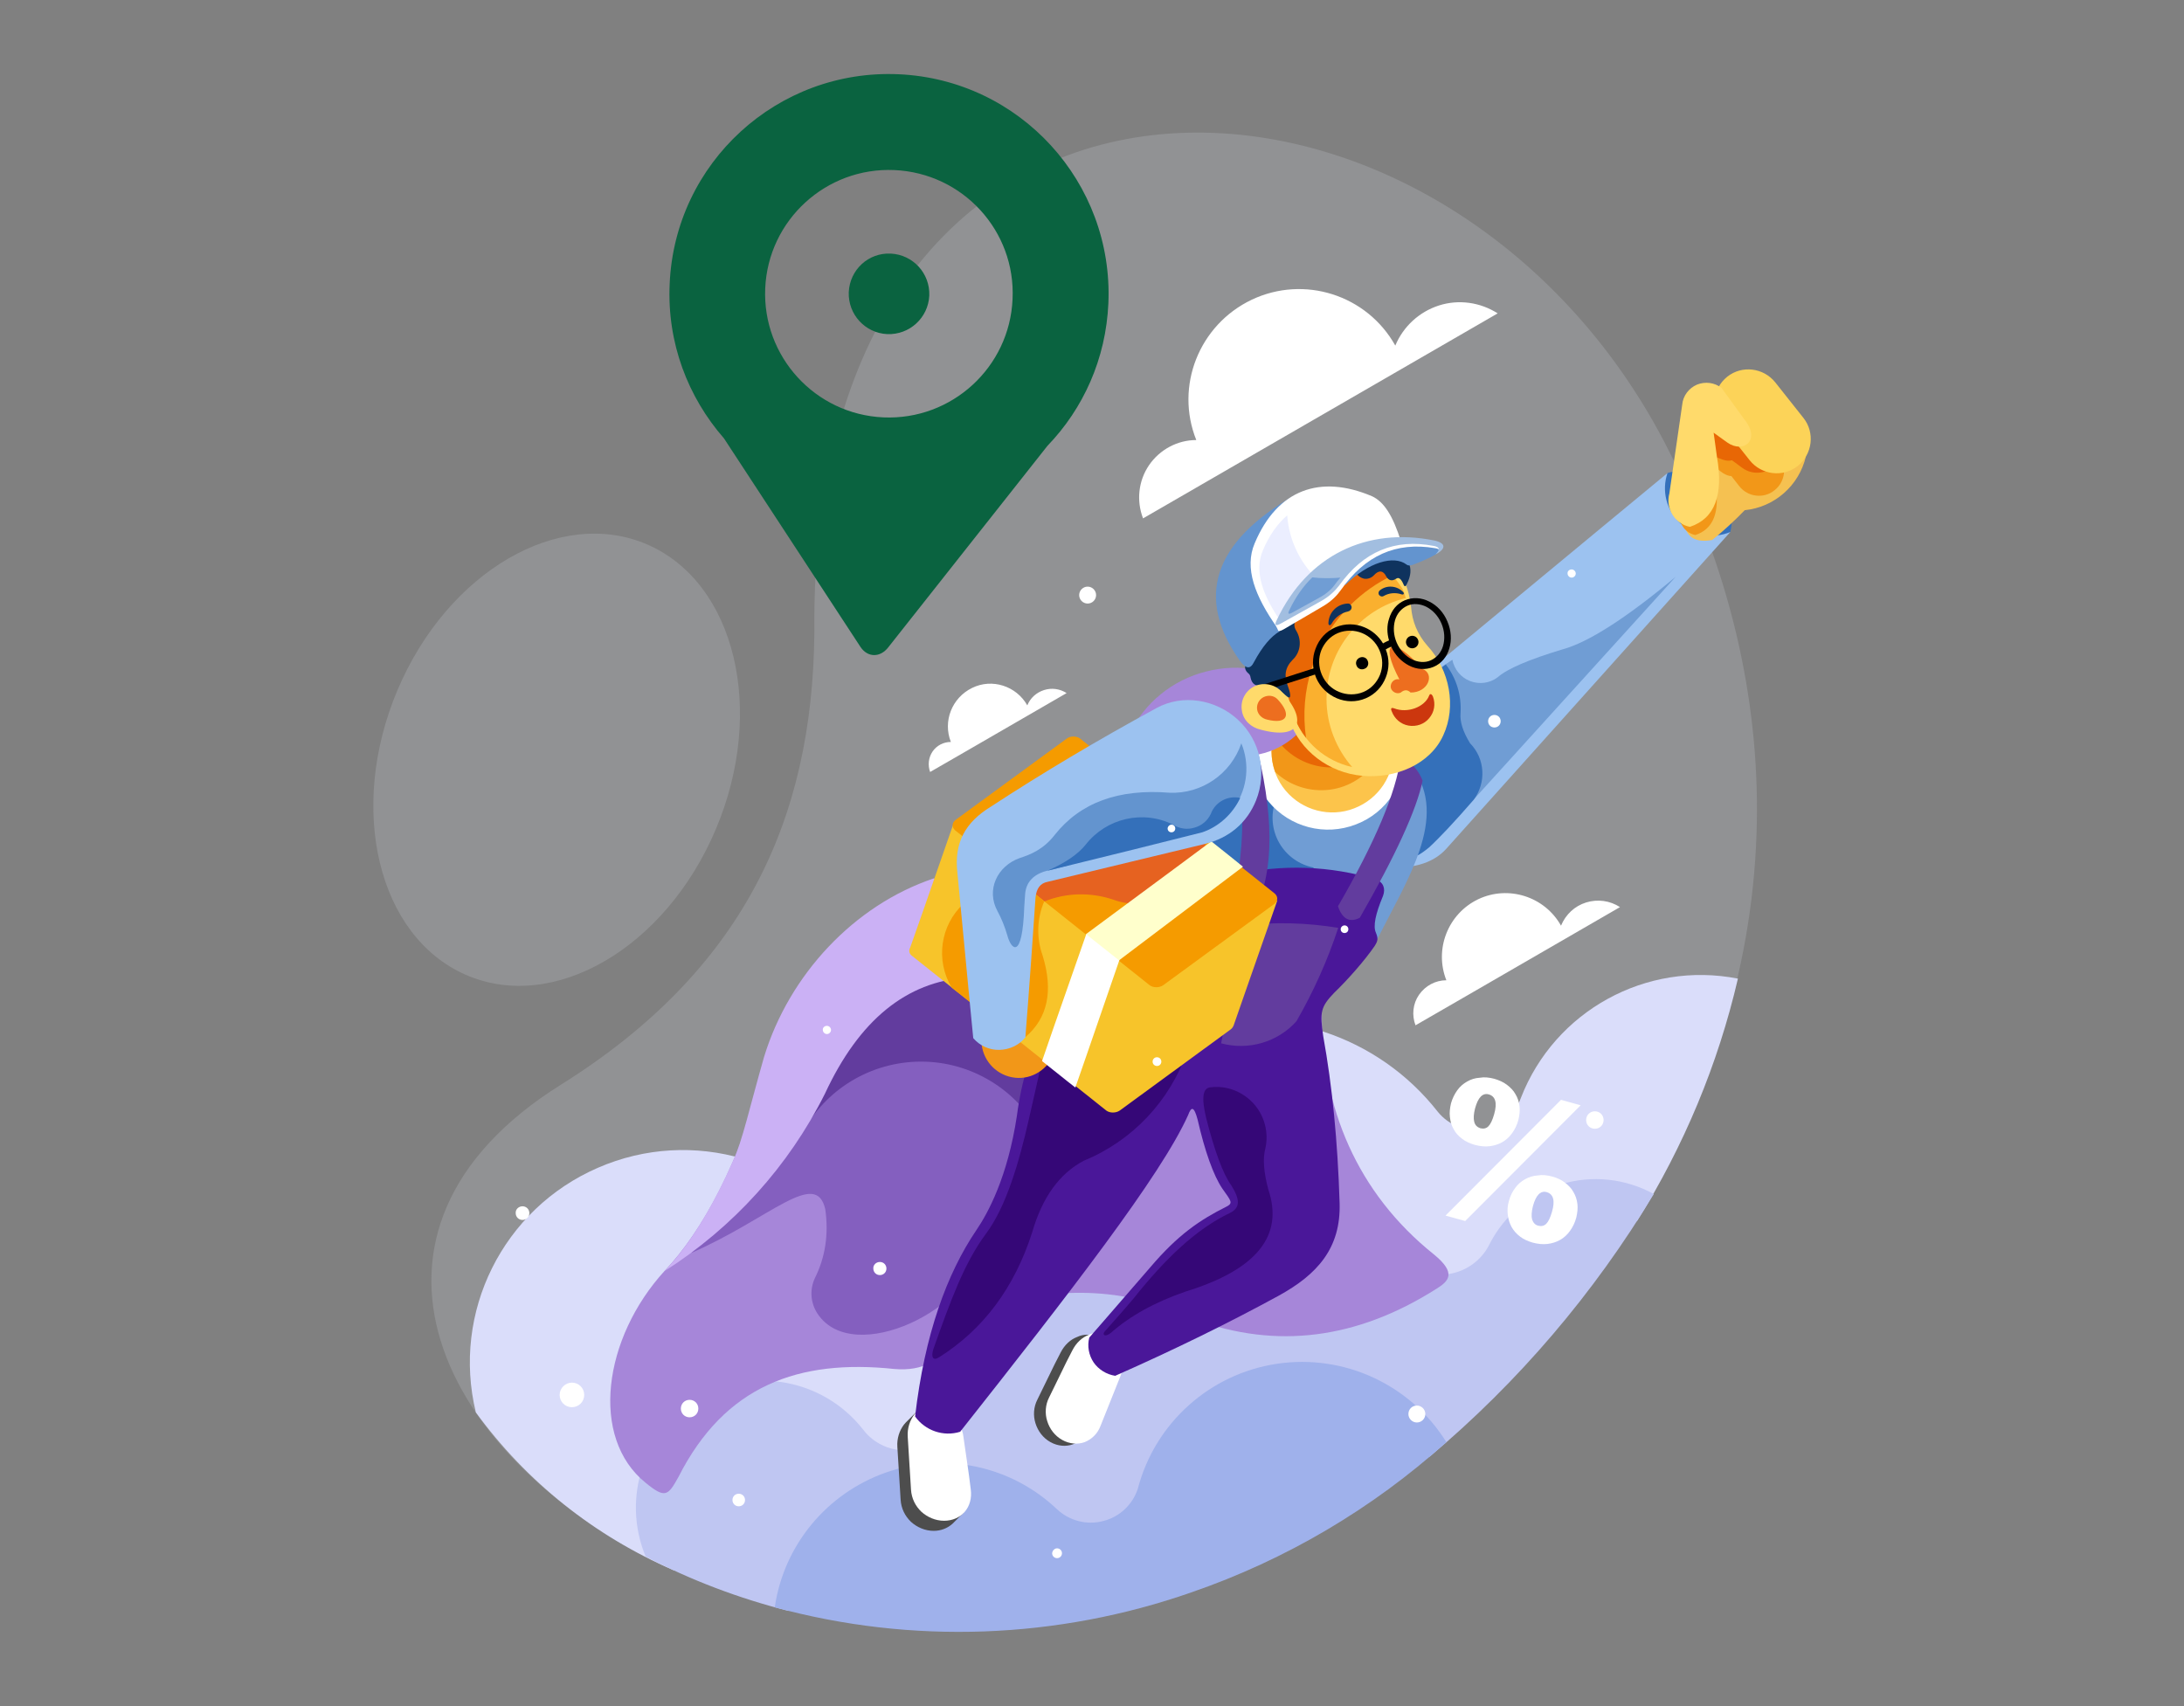 <?xml version="1.0" encoding="utf-8"?>
<!-- Generator: Adobe Illustrator 25.2.0, SVG Export Plug-In . SVG Version: 6.00 Build 0)  -->
<svg version="1.1" id="Layer_1" xmlns="http://www.w3.org/2000/svg" xmlns:xlink="http://www.w3.org/1999/xlink" x="0px" y="0px"
	 viewBox="0 0 800 625" style="enable-background:new 0 0 800 625;" xml:space="preserve">
<rect x="0" y="0" width="800" height="625" fill="#808080" stroke="none"/>
<style type="text/css">
	.st0{opacity:0.16;fill-rule:evenodd;clip-rule:evenodd;fill:#EBEEFF;}
	.st1{fill-rule:evenodd;clip-rule:evenodd;fill:#FFFFFF;}
	.st2{fill-rule:evenodd;clip-rule:evenodd;fill:#DADDFA;}
	.st3{fill-rule:evenodd;clip-rule:evenodd;fill:#BFC6F2;}
	.st4{fill-rule:evenodd;clip-rule:evenodd;fill:#0A6340;}
	.st5{fill-rule:evenodd;clip-rule:evenodd;fill:#9FB1EB;}
	.st6{fill-rule:evenodd;clip-rule:evenodd;fill:#A686D9;}
	.st7{fill-rule:evenodd;clip-rule:evenodd;fill:#845FBF;}
	.st8{fill-rule:evenodd;clip-rule:evenodd;fill:#623C9E;}
	.st9{fill-rule:evenodd;clip-rule:evenodd;fill:#CBB1F5;}
	.st10{fill-rule:evenodd;clip-rule:evenodd;fill:#9CC2F0;}
	.st11{fill-rule:evenodd;clip-rule:evenodd;fill:#709DD4;}
	.st12{fill-rule:evenodd;clip-rule:evenodd;fill:#3470BA;}
	.st13{fill-rule:evenodd;clip-rule:evenodd;fill:#F5C151;}
	.st14{fill-rule:evenodd;clip-rule:evenodd;fill:#F29718;}
	.st15{fill-rule:evenodd;clip-rule:evenodd;fill:#E86705;}
	.st16{fill-rule:evenodd;clip-rule:evenodd;fill:#FCD358;}
	.st17{fill-rule:evenodd;clip-rule:evenodd;fill:#FFDA6B;}
	.st18{fill-rule:evenodd;clip-rule:evenodd;fill:#4D4D4D;}
	.st19{fill-rule:evenodd;clip-rule:evenodd;fill:#FCC44B;}
	.st20{fill-rule:evenodd;clip-rule:evenodd;fill:#4A1799;}
	.st21{fill-rule:evenodd;clip-rule:evenodd;fill:#350777;}
	.st22{fill-rule:evenodd;clip-rule:evenodd;fill:#F7C42A;}
	.st23{fill-rule:evenodd;clip-rule:evenodd;fill:#F59B00;}
	.st24{fill-rule:evenodd;clip-rule:evenodd;fill:#E66220;}
	.st25{fill-rule:evenodd;clip-rule:evenodd;fill:#FFFFCC;}
	.st26{fill-rule:evenodd;clip-rule:evenodd;fill:#FAB02F;}
	.st27{fill-rule:evenodd;clip-rule:evenodd;fill:#0F335E;}
	.st28{fill-rule:evenodd;clip-rule:evenodd;fill:#6394CF;}
	.st29{fill-rule:evenodd;clip-rule:evenodd;}
	.st30{fill-rule:evenodd;clip-rule:evenodd;fill:#ED6E1F;}
	.st31{fill-rule:evenodd;clip-rule:evenodd;fill:#CC370E;}
	.st32{fill-rule:evenodd;clip-rule:evenodd;fill:#EBEEFF;}
	.st33{fill-rule:evenodd;clip-rule:evenodd;fill:#A2BEE0;}
	.st34{fill:#FFFFFF;}
</style>
<g>
	<path class="st0" d="M205.7,397.2c-85.7,53.4-46,137.9,40.9,178c4.8-5.4,11.9-8.9,19.7-8.9c3.3,0,6.4,0.6,9.3,1.7l0.4,0.1
		c2.9,0.6,5.6,1.6,8,3c0.8,0.3,1.5,0.7,2.2,1.1c4.1,1.3,7.7,3.5,10.6,6.5l-7-7h53.6c1.9-0.4,3.9-0.7,5.9-0.7h9.7
		c2-0.4,3.9-0.9,6-1.2l6-0.7c1-0.1,1.9-0.2,2.9-0.2h12.4c1.3-0.2,2.5-0.4,3.8-0.6l3.5-0.3c3.2-1.3,6.6-1.8,9.8-1.8l1.1-0.3
		c1.8-0.5,3.6-0.8,5.4-1l2.3-0.8c2.6-1.2,5.3-2,8-2.4c0.1,0,0.5-0.1,0.4-0.1l-0.1,0c1.4-0.7,2.7-1.4,4.1-2c1.6-0.8,3.4-1.5,5.1-2.2
		l7.8-3.2c0.1-0.1,0.3-0.1,0.4-0.2c1.8-1.1,3.7-2,5.6-2.6c1.9-1,7.8-3.2,5.7-2.6l-0.5,0.2l2.4-1.4c1.1-0.6,2.3-1.2,3.4-1.8l5.3-3
		c1.9-1.1,3.8-2.3,5.8-3.3l6.1-3.1l3-2.1c1.2-0.9,2.5-1.6,3.8-2.3c2.2-2.2,4.5-3.9,7.3-5.2c1-0.9,2.1-1.7,3.2-2.4
		c0.6-0.4,1.2-0.8,1.9-1.2c0.6-0.5,1.2-1,1.9-1.5l5.9-4.2l2.7-2.1c2.4-1.9,5.2-3.3,7.9-4.8l4.4-3.4c1.7-1.3,3.5-2.5,5.3-3.8
		c1.8-1.3,3.6-2.7,5.4-4c3.1-2.2,6.1-4.5,9.2-6.6l2.4-1.9c1.7-1.4,3.7-2.6,5.5-3.8l8.9-6.4c1.6-1.1,3.3-2.1,5-3.2l3.1-2.7
		c1.3-1.1,2.7-2.2,4-3.2c0.5-0.4,1.1-0.8,1.7-1.2l0.2-0.2c2.2-2.2,4.5-3.6,7-5.3l1.6-1.9c1.7-2,3.8-3.8,6-5.2l2.8-1.7l1.2-1.2
		c3.6-3.6,7.9-5.9,12.5-7c1.4-0.3,2.7-0.7,4.1-1c2.1-3.2,4.2-6.4,6.2-9.8c59.9-108.7,38.8-208.3,3.8-275.3
		C527,4,296-3.1,298.3,231.6C297.7,301,271.7,355.8,205.7,397.2"/>
	<path class="st1" d="M438.2,161.2c-6.9,0-13.4,3.5-17.3,9.2c-3.9,5.7-4.7,13-2.2,19.5c0,0,43.3-25,129.9-75.1
		c-6.4-4.1-14.3-5.2-21.5-2.9c-7.2,2.3-13.1,7.7-16,14.7c-10.4-18.6-33.4-25.9-52.6-16.8C439.2,119,430.3,141.5,438.2,161.2"/>
	<path class="st2" d="M174.3,517.4c18.5,25.4,43.5,45.3,72.4,57.8c150.7-19.1,268.4-61.7,353-128c17.1-27.3,29.6-57.3,36.9-88.7
		c-33.6-6.6-67.1,11.8-79.5,43.7c-2.2,6.1-7.4,10.5-13.8,11.5c-6.3,1-12.7-1.5-16.7-6.5c-21.9-27.9-58.4-39.9-92.5-30.4
		c-34.1,9.5-59.2,38.7-63.5,73.8c-4.8,10.4-14.8,17.6-26.2,18.7c-11.4,1.1-22.6-3.9-29.4-13.2c-20.9-31.5-61.4-43.4-96-28.3
		C184.2,442.9,165.4,480.7,174.3,517.4"/>
	<path class="st3" d="M288.7,590.1c-18.1-4.6-35.6-11.2-52.2-19.9c-8.9-21.5-0.7-46.2,19.4-58c20.1-11.8,45.7-6.9,60.1,11.3
		c5.4,7.3,15.1,9.8,23.5,6.2c8.3-3.6,13.1-12.5,11.4-21.4c-2.2-39.5,22.7-75.5,60.4-87.5c37.8-11.9,78.8,3.3,99.7,36.9
		c3.9,6.1,10.8,9.6,18,9.2c7.2-0.5,13.6-4.8,16.7-11.3c5.4-10.5,14.9-18.4,26.2-21.8c11.3-3.4,23.5-2.1,33.9,3.6
		c-21.9,36.4-49.6,68.9-82.1,96.2c-6.9,0.2-13.2,3.1-17.8,7.7l-0.2,0.1c-2.9,1.5-5.5,3.5-7.6,5.8c-0.4,0.4-0.9,0.8-1.3,1.3
		c-0.3,0.3-0.6,0.6-0.9,0.9c-0.9,0.6-1.8,1.3-2.6,2c-0.7,0.3-1.4,0.7-2.1,1c-1.2,0.4-2.4,0.9-3.6,1.5c-0.7,0.2-1.5,0.4-2.2,0.7
		l-1.6,0.5c-1,0.1-2,0.3-3,0.5c-2.1,0.1-4.2,0.4-6.1,0.9l-1.7,0.4c-2.9,0-5.6,0.4-8.4,1.3c-3.9,0.1-7.5,1-10.8,2.5l2.6-1.3
		c-3.9,0-8,1-11.9,1.9h-7.2c-2.6,0-5.3,0.5-7.9,0.9l-3.2,0.4h-7.9c-2.7,0-5.5,0.5-8.1,0.9c-2.2,0.3-4.5,0.9-6.7,1.4l-3.2,0.5
		L397,566h-2.2c-2.7,0-5.2,0.4-7.6,1.1c-0.9,0.2-1.8,0.4-2.7,0.7l0.7-0.2l-5.6,0.4c-0.5,0-0.9,0.1-1.4,0.1c-2.5,0.3-5.1,0.6-7.6,1.1
		h-0.6c-3.9,0-7.6,0.8-10.9,2.3l-0.4,0.2c-2.2,0-4.3,0.4-6.3,0.9c-1.4,0.4-2.8,0.7-4.2,1.1c-1,0.1-2,0.3-3,0.5
		c-1.1,0-2.2,0.1-3.2,0.2c-2,0.3-4.1,0.5-6.1,0.8c-1.9,0.3-4,0.6-5.9,1.1l-5.1,1.3c-0.7,0.2-1.3,0.4-1.9,0.6l2.1-0.7h-14.1
		C301.7,577.4,293.3,582.5,288.7,590.1"/>
	<path class="st0" d="M237.2,199.5c32.2,14.1,43.4,60.8,25,104.3c-18.4,43.5-59.4,67.4-91.6,53.3c-32.2-14.1-43.4-60.8-25-104.3
		C164,209.3,205,185.5,237.2,199.5"/>
	<path class="st4" d="M329.2,27.2c-44.4-2-82,32.4-83.9,76.8c-1,21.6,6.7,41.5,19.9,56.6l50,76.4c2.6,3.9,7.2,4,10.2,0.1l58.3-73.8
		c13.1-13.6,21.4-31.8,22.3-52.2C407.9,66.8,373.6,29.2,329.2,27.2z M370.9,109.6c-1.1,25-22.3,44.4-47.3,43.3
		c-25-1.1-44.4-22.3-43.3-47.3c1.1-25,22.3-44.4,47.3-43.3C352.7,63.4,372.1,84.6,370.9,109.6z"/>
	<path class="st4" d="M326.3,92.9c8.1,0.4,14.4,7.2,14.1,15.4c-0.4,8.1-7.2,14.4-15.4,14.1c-8.1-0.4-14.4-7.2-14.1-15.4
		C311.3,98.8,318.1,92.5,326.3,92.9"/>
	<path class="st5" d="M436.5,583.3c-49.2,17.2-102.4,19.2-152.7,5.5c3.3-22.8,19.1-41.8,40.8-49.4c21.8-7.6,45.9-2.4,62.6,13.5
		c4.5,4.2,10.9,5.9,16.9,4.3c6-1.5,10.8-6,12.7-11.9c6.3-24,26.3-42,50.9-45.7c24.6-3.7,49,7.6,62.1,28.7
		C502.7,552.7,471,571.4,436.5,583.3"/>
	<path class="st6" d="M413.7,268.9c1.9,2,4,3.8,6.2,5.3l-62.8,42.9c-37,8.5-66.4,36.7-76.5,73.3c-9.7,35.6-23.2,60.4-37.1,75.1
		c-22.6,24.7-27.5,61.2-7,77.7c7.2,5.9,8.2,4.7,12-2.1c17-33.6,44.1-43.3,79.1-39.6c21.6,1.9,23.1-18.1,36.5-22.7
		c23.7-8.1,50.2-6.9,73.7,4.6c29.8,10.9,59.3,7.2,88.4-11.3c4.3-2.7,7.6-5.6-1-12.6C497.1,437,484,405.6,484.2,371
		c-13.2-38.3-26.9-68.4-41-90.3c2.4-0.1,4.9-0.5,7.3-1.1c13.3-3.4,23.6-13.8,27-27.1c-10.4-7.3-23.4-9.7-35.7-6.5
		C429.4,249.1,419.2,257.5,413.7,268.9"/>
	<path class="st7" d="M358.7,456.9c-1.7,22.1-46,44.1-59.2,24.4c-2.6-3.9-3-8.8-1-13.1c3.8-7.6,5.1-16.1,3.8-25.2
		c-3.4-15.1-20.4,3.5-49.1,16c10.3-12.5,23.4-31.4,39.2-56.7c0.9,0.2,1.8,0.4,2.7,0.8c1.5-22.9,15.1-44.2,36.8-54.7
		c57.6,14.4,91,31.3,100.3,50.8c-1.8,1-3.5,2.3-5,4l-2.8,3.3c-0.3,0.3-0.5,0.6-0.8,1c-2.2,3-4.3,6-6.4,9c-0.2,0.3-0.4,0.5-0.5,0.8
		l-4.2,6.7l-6.1,9.5l-6.1,8.8c-0.1,0.1-0.1,0.2-0.2,0.3l-5.4,8.1l-5.3,7.5C379.5,455.2,368.9,454.8,358.7,456.9"/>
	<path class="st8" d="M381,415.3c14.4-8.4,19.6-16.8,15.7-25.3c-9.1-25.9-36.3-40.6-62.9-34.1c-26.6,6.5-43.9,32.2-40,59.3
		c8.5-16.2,25.3-26.3,43.6-26.3C355.7,388.9,372.5,399.1,381,415.3"/>
	<path class="st9" d="M268.5,425.3c-7.7,17.4-16,30.8-25,40.3c25.1-16,45.4-38.4,58.7-65c12.5-26.9,29.8-41,52-42.5
		c-3.2-23.2-7.3-35.3-12.2-36.3c-29.2,9.8-52.9,35.3-62.1,65.3C274.7,405.2,271.9,418.2,268.5,425.3"/>
	<path class="st10" d="M511.1,255.8c-3.4,41.2-4.8,61.9-4.1,62c9.4,0.5,17.5-1,22.8-6.9c0,0,34.7-38.7,104-116
		c-12.3,0.4-22.6-9.3-23-21.6C610.8,173.3,577.5,200.8,511.1,255.8"/>
	<path class="st11" d="M539.7,293l74.1-81.7c-18.3,15.3-32.2,24.1-41.5,26.6c-12.3,3.7-20.2,7.1-23.7,10.2
		c-2.9,2.2-6.7,2.7-10.1,1.4c-3.4-1.3-5.8-4.3-6.5-7.8l-4.7,3.1c-3.8,9-6.8,16.6-9,22.8C527.7,273.8,535.2,282.6,539.7,293"/>
	<path class="st12" d="M513.7,287.2c2.7,12.2,4.6,20.9,5.7,26.1c1.1-0.6,2.4-1.5,4-2.8c3.7-3.4,9.2-9.2,16.4-17.5
		c4.7-6.3,4.2-15.1-1.3-20.7c-2.6-4.2-3.8-7.9-3.5-11.1c0.4-6.4-1.5-12.7-5.4-17.8c-1.7,1.3-2.5,1.9-2.5,1.9
		C513.7,270.4,509.2,284.4,513.7,287.2"/>
	<path class="st11" d="M504.6,343.9c-55.9,14.9-86.5,14.3-91.8-1.9c0.3-15.6,2.1-27.2,5.3-34.9c-6-20.2-1.7-33.6,14.6-41.5
		c7.9-3.8,16.5-8.1,32.1-8.1c33,10.9,49.6,16.4,49.6,16.4c-0.7,6,3,7.5,3,7.5C530.9,299.3,515.1,322.8,504.6,343.9"/>
	<path class="st12" d="M450.2,292.3c-8.6,4.7-13,14.5-10.7,24c2.2,9.5,10.6,16.3,20.3,16.7c9.8,0.3,18.5-5.9,21.4-15.2
		c-5.3-1-9.9-4.3-12.6-9c-2.7-4.7-3.2-10.3-1.4-15.4c-1.1-3.7-4.3-6.3-8.2-6.5C455.3,286.7,451.7,288.8,450.2,292.3"/>
	<path class="st12" d="M610.8,173.3c-2.2,6.4-0.4,13.6,4.5,18.2c5,4.7,12.2,6,18.5,3.4c1.6-6.4-0.4-13.1-5.2-17.6
		C623.9,172.8,617,171.3,610.8,173.3"/>
	<path class="st13" d="M624.2,163.8c-10.7,25-9.7,36.3,3,34c4.5-3.6,8.4-7.3,11.9-10.9c10.9-1.1,19.9-9,22.4-19.7
		c-17.5-8-26.2-12.1-26.2-12.1C623.9,153.6,620.1,156.5,624.2,163.8"/>
	<path class="st14" d="M615.5,187c-1.1,4,1.4,8.2,5.5,9c6.7-2.2,9.1-8.5,7.3-19l-0.9-6.4l3.7,2.7c1.1,0.7,2.2,1.1,3.1,1.1l2.9,3.7
		c3.1,4,9,4.7,12.9,1.5c4-3.1,4.7-9,1.5-12.9l-7.6-9.6c-3.1-4-9-4.7-12.9-1.5c-0.9,0.7-1.7,1.6-2.2,2.5c-1.8-1.1-4-1.2-5.9-0.4
		c-2.2,0.9-3.7,3-4,5.4L615.5,187z"/>
	<path class="st15" d="M628.2,170.1l-1.4-3.3l4.3,1.6c1.2,0.4,2.4,0.5,3.3,0.2l3.8,2.8c4.1,3,9.9,2.1,12.9-2c3-4.1,2.1-9.9-2-12.9
		l-9.9-7.2c-4.1-3-9.9-2.1-12.9,2v0c-0.7,0.9-1.2,2-1.4,3c-2-0.5-4.2-0.1-5.8,1.2c-1.9,1.5-2.8,3.9-2.4,6.2l0.5,3.5
		C620.9,166.6,624.7,168.2,628.2,170.1"/>
	<path class="st16" d="M632.7,138L632.7,138c5.4-4.3,13.3-3.3,17.6,2.1l10.3,13c4.3,5.4,3.3,13.3-2.1,17.6l0,0
		c-5.4,4.3-13.3,3.3-17.6-2.1l-10.3-13C626.4,150.2,627.3,142.3,632.7,138"/>
	<path class="st17" d="M611.5,180.7c-1.5,5.5,1.9,11.2,7.5,12.3c9.1-3,12.4-11.6,9.9-25.8l-1.2-8.7l5,3.6c6,4.2,12.4-0.9,6.3-8.4
		l-8.4-11.6c-2.6-2-6-2.4-9-1.2c-3,1.3-5.1,4.1-5.4,7.3L611.5,180.7z"/>
	<path class="st18" d="M401.9,489.9C401.9,489.9,401.9,489.9,401.9,489.9c2.3,1.3,3.9,3.6,4.6,6.4c0.8,2.8,0.7,6-0.5,8.9
		c-1.2,3-2.4,6-3.6,9c-1.2,3-2.4,6-3.6,9c-1.1,2.9-3.3,4.9-5.8,5.9c-2.5,0.9-5.5,0.7-8.2-0.8c0,0,0,0,0,0c-2.7-1.5-4.6-4-5.5-6.9
		c-0.9-2.8-0.7-6,0.7-8.7c1.4-2.9,2.8-5.8,4.2-8.6c1.4-2.9,2.8-5.8,4.3-8.6c1.4-2.8,3.6-4.8,6-5.7
		C397,488.6,399.6,488.7,401.9,489.9"/>
	<path class="st1" d="M406.2,489.1C406.2,489.1,406.2,489.1,406.2,489.1c2.3,1.3,3.9,3.6,4.6,6.4c0.8,2.8,0.7,6-0.5,8.9
		c-1.2,3-2.4,6-3.6,9c-1.2,3-2.4,6-3.6,9c-1.1,2.9-3.3,4.9-5.8,5.9c-2.5,0.9-5.5,0.7-8.2-0.8c0,0,0,0,0,0c-2.7-1.5-4.6-4-5.5-6.9
		c-0.9-2.8-0.7-6,0.7-8.7c1.4-2.9,2.8-5.8,4.2-8.6c1.4-2.9,2.8-5.8,4.3-8.6c1.4-2.8,3.6-4.8,6-5.7
		C401.3,487.8,403.9,487.8,406.2,489.1"/>
	<path class="st18" d="M337.9,518.7C337.9,518.7,337.9,518.7,337.9,518.7c2.7,0,5.2,1.3,7.3,3.3c2,2.1,3.6,4.9,4,8.1
		c0.5,3.3,0.9,6.5,1.4,9.7c0.5,3.2,0.9,6.5,1.3,9.7c0.2,1.4,0.1,2.8-0.2,4c0.5,0.1,0.9,0.4,1.2,0.7l-3.5,3.5
		c-0.2,0.2-0.3,0.3-0.5,0.5l0,0c-1.8,1.6-4.2,2.6-6.9,2.6c0,0,0,0,0,0c-3.1,0-6.1-1.3-8.3-3.3c-2.2-2.1-3.6-4.9-3.8-8.1
		c-0.2-3.2-0.4-6.5-0.6-9.7c-0.2-3.2-0.4-6.5-0.6-9.7c-0.2-3.1,0.8-6,2.4-8.1c0.2-0.2,0.4-0.5,0.6-0.7h0l0,0
		c0.1-0.1,0.2-0.2,0.3-0.3c2.3-2.3,3.5-3.5,3.6-3.6c0.4,0.4,0.6,0.8,0.7,1.3C336.9,518.7,337.4,518.7,337.9,518.7"/>
	<path class="st1" d="M341.6,514.9C341.6,514.9,341.6,514.9,341.6,514.9c2.7,0,5.2,1.3,7.3,3.3c2,2.1,3.6,4.9,4,8.1
		c0.5,3.3,0.9,6.5,1.4,9.7c0.5,3.2,0.9,6.5,1.3,9.7c0.4,3.1-0.4,6-2.2,8.1c-1.8,2.1-4.5,3.3-7.6,3.3c0,0,0,0,0,0
		c-3.1,0-6.1-1.3-8.3-3.3c-2.2-2.1-3.6-4.9-3.8-8.1c-0.2-3.2-0.4-6.5-0.6-9.7c-0.2-3.2-0.4-6.5-0.6-9.7c-0.2-3.1,0.8-6,2.4-8.1
		C336.6,516.2,338.9,514.9,341.6,514.9"/>
	<path class="st1" d="M462.3,260.8c35,9.1,52.5,13.6,52.5,13.6c0.5,12.1-6.8,23.3-18.1,27.6c-11.3,4.4-24.2,1.1-32-8.3
		C457,284.4,456,271.2,462.3,260.8"/>
	<path class="st19" d="M469,263.6c27.6,7.1,41.4,10.7,41.4,10.7c0.4,9.6-5.3,18.3-14.3,21.8c-8.9,3.5-19.1,0.8-25.2-6.5
		C464.8,282.3,464.1,271.8,469,263.6"/>
	<path class="st20" d="M488.7,363.7c-5,5.2-5.3,7.2-4,15.9c3.3,18.2,5.3,38.5,6,61.1c0.5,16.6-8.2,26.2-22.4,34
		c-17.6,9.6-37.6,19.5-59.8,29.3c-3.2-0.5-6.1-2.3-7.9-4.9c-1.8-2.7-2.4-6-1.6-9.1c0,0,7.6-8.7,22.3-25.7c10.2-12,18.2-17.4,28-22.3
		c2.5-1.3,1.6-2.1-1.5-6.5c-3.3-4.8-6.5-13.9-9.1-25.3c-1.3-4.9-2.3-5-3.5-1.7c-9.9,22.1-43.6,65.5-83.5,116
		c-6.1,1.9-12.8-0.4-16.5-5.6c3.5-30.2,11.7-52.4,22.4-68.2c4.3-6.3,11.5-19.5,14.9-42c3.3-25.5,14.5-47.2,33.1-65.6
		c3.3-3.3,5.6-5.4,8.3-4c6.1,3.3,13.4,3.9,20,1.6c7.5-2.7,13.3-8.8,15.5-16.5c0.6-2.2,1.6-3.5,3-3.8c17.1-3.9,34.9-3.3,51.6,1.8
		c2.7,0.9,3.6,3.3,2.6,6c-2.8,6.7-3.7,11.1-2.6,13.5c0.9,2.2,0.7,3-0.5,4.9C500,351.7,493.8,358.8,488.7,363.7"/>
	<path class="st8" d="M453.8,318.4c1.2,5.8,4.3,7.7,9.3,5.6c4.2-16.5,1.5-39.6-8.3-69.3c-3.1-0.9-6.5-0.1-8.8,2.1
		C454.3,274.7,456.9,295.2,453.8,318.4"/>
	<path class="st8" d="M513.1,277.4c3.7,1.6,6.6,4.8,8,8.6c-2.2,10.6-9.9,27.4-23,50.2c-3.7,1.9-6.4,0.5-8-4.2
		C503.7,308.5,511.4,290.3,513.1,277.4"/>
	<path class="st8" d="M455.6,339c-5.5,28.8-8.3,43.2-8.3,43.2c10,2.7,20.7-0.4,27.6-8.1c6.2-10.8,11.4-22.3,15.3-34.2
		C478.7,338,467.1,337.7,455.6,339"/>
	<path class="st14" d="M466.9,268.3c6.6-5.9,19.2-2.6,37.7,9.7c-3.9,6.2-10.3,10.4-17.6,11.3c-7.3,0.9-14.6-1.5-19.9-6.5
		C465.4,278.2,465.3,273,466.9,268.3"/>
	<path class="st15" d="M470.3,257c7.5-4.7,19.3,0.6,35.5,15.9c-4.8,5.5-11.9,8.5-19.2,8.2c-7.3-0.3-14.1-3.9-18.5-9.7
		C467.3,266.5,468,261.4,470.3,257"/>
	<path class="st21" d="M443.5,398.3c-2.9,0.2-3.5,3.6-1.7,11.2c3.1,12.1,6.1,20.4,9.2,24.7c3.4,5.4,3.2,8.3-0.4,10.1
		c-12.4,5.9-23.7,16.7-35.4,31.4c-3.7,4.4-7.2,8.3-10.4,11.9c-1.3,1.3-0.1,2.5,2.2,0.6c6.9-6.1,16-11.2,27.4-15.1
		c25.9-8,35.9-20.4,30.2-37.3c-1.7-6.3-2.1-11.4-1.1-15.1c1.3-5.8-0.3-11.9-4.2-16.3C455.3,399.9,449.4,397.6,443.5,398.3"/>
	<path class="st21" d="M341.9,494.2c6.2-17.5,11.3-31.6,19.3-42.3c7.3-9.8,12-25.7,15.7-42c2-8.7,3.6-15.8,4.8-21.2
		c35.4-2.5,53.2-3.8,53.2-3.8c-6.2,18.3-20.1,33-37.9,40.3c-8.9,4.7-15.2,13.4-18.9,26.2c-6.5,20.3-17.9,35.6-34.1,45.8
		C341.9,498.6,340.9,497.3,341.9,494.2"/>
	<path class="st14" d="M359.6,382.8c16.4-14.1,25.3-13.1,26.6,2.8c-2.1,6-8.1,9.9-14.4,9.2C365.4,394.1,360.4,389.1,359.6,382.8"/>
	<path class="st22" d="M385.1,320.8l43.6,34.7c-0.2-0.9-0.4-1.8-0.5-2.8c0,0,13.2-7.6,39.7-22.9c-10,28.7-15.4,43.9-16,45.8
		c0,0.1,0,0.1-0.1,0.2l0,0h0c-0.2,0.5-0.5,0.9-1,1.3l-40.6,29.7c-1.4,1-3.7,1-5,0l-71.2-56.7c-0.9-0.7-1.1-1.7-0.8-2.6l0,0
		c0,0,0-0.1,0.1-0.1c0.6-1.6,5.9-16.7,15.8-45.2c25.5,10.8,38.2,16.1,38.2,16.1C386.5,319.2,385.8,320,385.1,320.8"/>
	<path class="st23" d="M395.7,270.6l71.2,56.7c1.3,1.1,1.3,2.8-0.2,3.9l-40.6,29.7c-1.4,1-3.7,1-5,0l-71.2-56.7
		c-1.3-1.1-1.3-2.8,0.2-3.9l40.6-29.7C392.1,269.5,394.4,269.6,395.7,270.6"/>
	<path class="st24" d="M372.5,322.2c2.4,1.9,3.6,2.8,3.6,2.8s2.2,1.7,6.5,5.2c8-3.2,16.8-3.4,25-0.7c7.5,2.8,16,1.9,22.7-2.5
		c6.7-4.4,11-11.8,11.4-19.8C395.5,317.2,372.5,322.2,372.5,322.2"/>
	<path class="st1" d="M381.7,388.7c8.1,6.5,12.2,9.7,12.2,9.7s5.4-15.5,16.1-46.6c0,0,0.6-2-1.6-3.7c-2-1.6-4-5-10.5-5.9
		C387,373.2,381.7,388.7,381.7,388.7"/>
	<path class="st25" d="M443.7,308.2c7.8,6.2,11.6,9.3,11.6,9.3s-15.1,11.4-45.4,34.3c0,0-4-3.2-12.1-9.6
		C428.4,319.6,443.7,308.2,443.7,308.2"/>
	<path class="st23" d="M353,331c8.8,20.5,9.5,32.5,2.2,36c0,0-2.2-1.7-6.6-5.2C342.6,351.8,344.4,338.9,353,331 M379.3,327.6
		c-7.9,16.3-9.3,35.1-3.8,52.4c8.3-7,10.4-17,6.4-30c-2.3-6.4-2.1-13.5,0.6-19.8C380.4,328.5,379.3,327.6,379.3,327.6z"/>
	<path class="st6" d="M427.8,255.9c25.4-10.8,41.4-6.7,48.1,12.3c-7.1,7.4-17.7,10.4-27.6,7.8C438.4,273.4,430.6,265.8,427.8,255.9"
		/>
	<path class="st17" d="M483.8,215.9c-14.5,6-19.7,17.3-15.7,33.9c0.9,3.5,2.3,8.2,4.2,14c3.9,11.3,14.5,19.3,26.7,20.4
		c12.2,1.1,24.9-4.2,29.7-14.9c4.8-10.4,2.4-23.8-5.8-32.7c-3.8-4.3-5.6-9.1-6-14.1c-0.5-3.8-1.2-6.8-2.2-8.8
		C506,199.8,495.7,200.5,483.8,215.9"/>
	<path class="st26" d="M484.8,217.8c-13.5,5.6-18.4,16.1-14.6,31.7c0.9,3.3,2.2,7.6,3.9,13c3.3,9.3,11.4,16.3,21.2,18.5
		c-5.8-6.7-9.4-15.4-9.4-25c0-17.9,12.3-32.8,29-36.9c-0.3-1.3-0.7-2.5-1.2-3.4C505.6,202.7,496,203.4,484.8,217.8"/>
	<path class="st15" d="M484.8,217.8c-13.5,5.6-18.4,16.1-14.6,31.7c0.9,3.3,2.2,7.6,3.9,13c1,2.9,2.5,5.5,4.3,7.8
		c-2.5-17.2,2.9-35.2,16.1-48.5c4.7-4.7,9.9-8.3,15.5-11C502.7,203.2,494.3,205.5,484.8,217.8"/>
	<path class="st27" d="M456.4,243.2c4.8-10.6,11.1-16.1,18.8-16.5c-1.2,1.1-1.5,2.7-0.3,4.5c2,3.4,1.5,7.8-1.4,10.5
		c-2.8,2.8-3.2,5.9-1.8,9.5c1.5,4.1,1.1,5.3-0.8,3.5c-3.4-3.2-6.2-4.3-8.5-3.7c-2.4,0.6-3.8-0.4-4.3-2.7c-0.1-0.8-0.4-1.3-0.8-1.6
		C456,245.6,455.8,244.4,456.4,243.2"/>
	<path class="st27" d="M496.6,209.7c10-7.1,16.4-8.3,19.4-3.5c1,2.1,0.9,4.7-0.7,7.8c-0.4,0.9-0.8,1-1.1,0.3c-0.9-2.2-1.8-3-2.8-2.3
		c-1.5,1-2.7,0.7-3.6-0.8c-1.1-2.3-2.8-2.4-4.5-0.5c-0.9,1-2.3,1.5-3.6,1.3C498.4,211.7,497.3,210.9,496.6,209.7"/>
	<path class="st28" d="M474.4,181.3c-6,13.6-7.9,30.3-5.7,50c-3.1,1.8-6.3,5.5-9.4,11.3c-1.3,2.6-2.9,2.5-5.1-0.5
		C437.7,218.8,444.4,198.5,474.4,181.3"/>
	<path class="st1" d="M513.2,198.4c-15.3,1.2-30.5,11.7-45.4,31.5c-8.1-11.5-12.1-21.8-8.2-30.9c8.3-19.7,24-25.3,43-17.2
		C506.9,183.8,510.2,188.8,513.2,198.4"/>
	<path class="st29" d="M498.1,240.9c1.1-0.5,2.5,0,2.9,1.2c0.5,1.1,0,2.5-1.2,2.9c-1.1,0.5-2.5,0-2.9-1.2
		C496.4,242.7,496.9,241.4,498.1,240.9"/>
	<path class="st29" d="M516.4,233.1c1.1-0.5,2.5,0,3,1.2c0.5,1.1,0,2.5-1.2,3c-1.1,0.5-2.5,0-3-1.2
		C514.7,235,515.2,233.6,516.4,233.1"/>
	<rect x="462.2" y="247.9" transform="matrix(0.952 -0.306 0.306 0.952 -53.522 156.327)" width="20.4" height="2.3"/>
	<path class="st17" d="M469.1,253c10.4,11,7.1,18.2-7.3,14.3c-3.5-0.8-6.4-3.4-6.9-7c-0.6-3.6,1.2-7.1,4.4-8.8
		C462.5,249.9,466.5,250.5,469.1,253"/>
	<path class="st30" d="M467.9,256.1c5.4,5.7,3.7,9.4-3.8,7.5c-1.8-0.4-3.3-1.8-3.6-3.6c-0.3-1.9,0.6-3.7,2.3-4.6
		C464.6,254.5,466.6,254.8,467.9,256.1"/>
	<path class="st27" d="M486.6,228.3c0,0.9,0.7,1,1.2,0.1c1.3-2.3,3.5-3.9,6-4.4c0.8-0.2,1.3-0.8,1.3-1.6c-0.1-0.8-0.7-1.4-1.5-1.3
		C489.7,221.3,486.7,224.4,486.6,228.3"/>
	<path class="st27" d="M514,216.9c0.5,0.6,0.1,1.1-0.7,0.8c-2.1-0.7-4.5-0.5-6.4,0.6c-0.6,0.4-1.3,0.2-1.7-0.3
		c-0.4-0.5-0.3-1.3,0.2-1.7C507.9,214.2,511.7,214.5,514,216.9"/>
	<path class="st30" d="M521.2,245.1c-11.9-12.9-15.8-10-8.6,3.8c-1.1-0.3-2.2,0.2-2.8,1.2c-0.6,1-0.5,2.2,0.3,3c0.8,0.8,2,1.1,3,0.6
		c1.3-1.1,2.5-1.1,3.6,0C523.2,253.7,525.6,247,521.2,245.1"/>
	<path d="M498.9,231.9c-2.7-1.1-5.9-1.2-8.8,0c-2.9,1.2-5,3.6-6.1,6.3c-1.1,2.8-1.1,6,0.2,9c1.3,3,3.6,5.2,6.4,6.3
		c2.7,1.1,5.9,1.2,8.8,0c2.9-1.2,5-3.6,6.1-6.3c1.1-2.8,1.1-6-0.2-9C504,235.2,501.6,233,498.9,231.9 M522.5,222.3
		c-2.2-1.1-4.8-1.4-7-0.4c-2.2,1-3.8,2.9-4.5,5.3c-0.7,2.5-0.6,5.4,0.6,8.2c1.2,2.8,3.2,4.9,5.5,6.1c2.2,1.1,4.8,1.4,7,0.4
		c2.2-1,3.8-2.9,4.5-5.3c0.7-2.5,0.6-5.4-0.6-8.2C526.8,225.6,524.8,223.5,522.5,222.3z M489.2,229.8c3.5-1.5,7.3-1.4,10.6,0
		c2.7,1.1,5.2,3.2,6.8,5.9c0.3-0.2,0.6-0.3,0.9-0.5c0.4-0.2,0.9-0.4,1.3-0.6c-0.8-2.7-0.8-5.5,0-7.9c0.9-3.1,2.9-5.6,5.8-6.8
		c2.9-1.2,6.1-1,9,0.5c2.8,1.4,5.2,3.9,6.6,7.3c1.4,3.3,1.6,6.8,0.7,9.8c-0.9,3.1-2.9,5.6-5.8,6.8c-2.9,1.2-6.1,1-9-0.5
		c-2.7-1.4-5.1-3.8-6.5-6.9c-0.4,0.2-0.7,0.3-1.1,0.5c-0.3,0.2-0.6,0.3-0.9,0.5c1.4,3.4,1.3,7.1,0,10.3c-1.3,3.3-3.8,6.1-7.3,7.6
		c-3.5,1.5-7.3,1.4-10.6,0c-3.3-1.4-6.1-4-7.6-7.5c-1.5-3.6-1.5-7.4-0.2-10.7C483.2,234.1,485.7,231.3,489.2,229.8z"/>
	<path class="st31" d="M523.5,254.8c0.3-0.8,0.9-0.7,1.4,0.4c1,2.7,0.5,5.7-1.4,7.9c-1.8,2.2-4.7,3.2-7.6,2.7
		c-2.8-0.5-5.1-2.5-6.1-5.2c-0.5-1.1-0.2-1.5,0.9-1.1C515.6,261.4,521.9,259,523.5,254.8"/>
	<path class="st32" d="M483.7,213.3c-4.6,4.1-9.3,9.2-13.9,15.3c-7.1-10-10.6-19.1-7.2-27c2.3-5.5,5.4-9.8,8.9-12.8
		C472.2,198.3,476.6,207.1,483.7,213.3"/>
	<path class="st28" d="M493.2,209.4c-0.8,2.1-0.9,3.8-0.5,5c8.5-8.5,17.9-11.1,22.5-7.6c0.6,0.5,1.4,0.4,2.3,0.1
		c3.3-1.2,6.1-2.5,8.6-3.9c2.5-2,2.4-3.3-0.3-4.1C512.2,196.8,501.3,200.3,493.2,209.4"/>
	<path class="st1" d="M525.6,200.8c0.9,0.1,1.5,0.4,1.7,0.8l0.2-0.1l0.1-0.2c0.1-0.2,0.2-0.4,0.4-0.6l0,0c-0.2-0.5-0.4-0.9-0.5-1.4
		c-0.5-0.2-1-0.4-1.7-0.5c-23.8-4.4-44.9,5.9-56.2,28.7c-0.4-0.1-1.2,0.4-2.4,1.2c0,0,0.3,0.8,1,2.3c0,0,0,0,0,0l0,0l0,0
		c0.2,0.3,0.8,0.2,1.9-0.4c4.9-2.9,9.8-5.7,14.5-8.5c3.4-2,5.3-4.2,6.6-6C500,203.5,511.4,198.4,525.6,200.8"/>
	<path class="st33" d="M525.2,200c2.2,0.4,2.4,1.4,0.6,3.1c4.1-2.1,3.8-4.2-0.4-5.1c-24.7-5-46.5,5.4-57.7,29.1
		c-1,2-0.5,2.4,1.5,1.3c5-2.8,9.9-5.5,14.7-8.2c3.4-1.9,5.4-4.1,6.7-5.8C499.4,202.1,510.9,197.2,525.2,200"/>
	<path class="st11" d="M486.9,211.8h-1.5c-1.6,0-3.1-0.1-4.7-0.3c-3.3,3.2-6.2,7.3-8.4,12c-0.7,1.4-0.4,1.7,1.1,0.9
		c3.6-2,7.1-3.9,10.5-5.8c2.4-1.4,3.9-2.9,4.8-4.1c0.7-1,1.5-2,2.3-2.9C489.6,211.7,488.3,211.8,486.9,211.8"/>
	<path class="st10" d="M356.5,380.3c2.4,2.8,5.9,4.4,9.6,4.3c3.7-0.1,7.2-1.7,9.5-4.6c0,0,1.4-17,3.7-51c0.3-3.5,1.7-5.5,4.6-6
		c0,0,19.1-4.6,57.3-13.8c9.1-2.2,15.6-7.8,18.9-16c4.1-10.3,1.5-22-6.6-29.5c-8.1-7.5-20.3-9.6-29.9-4.3
		c-21.5,11.7-41.7,23.7-60.8,36.2c-9.1,5.6-13.4,13-12.1,24.2C354.5,360.1,356.5,380.3,356.5,380.3"/>
	<path class="st28" d="M365.4,333.8c1.4,2.6,2.6,5.5,3.6,8.9c1.3,5,5.5,9.6,6.2-10.7l0.3-4.4c0.3-4.5,3.2-7.4,8-8.6l7.9-2
		c4.9-3,10.4-5.3,16.2-6.8c2.8-0.7,5.6-1.2,8.5-1.5c2.7-0.5,5.4-0.8,8.1-0.9c0.7-0.2,1.4-0.4,2.1-0.6c0.8-0.2,1.6-0.4,2.5-0.6
		c1.4-0.5,2.9-0.9,4.3-1.3c0.7-0.2,1.4-0.4,2-0.6c0.7-0.2,1.5-0.5,2.2-0.7c0.5-0.2,1-0.3,1.5-0.5c2.5-1.6,5.1-2.9,7.8-4.1
		c1.9-1.5,3.8-2.9,5.8-4.1c4.6-6.8,5.4-15.5,2.3-23c-3.8,11.2-14.5,18.6-26.3,18.1c-18.7-1.5-32.7,3.6-42.1,15.5
		c-4.2,5.4-9,7.2-12.7,8.4C365.3,317.2,361.1,326,365.4,333.8"/>
	<path class="st12" d="M443.5,298.2c1.6-4.4,6.2-6.9,10.8-5.9c-2.8,5.9-7.8,10.5-13.9,12.6c-15,3.8-33.9,8.5-56.8,14.1
		c6.7-2.9,11.4-6.2,14.1-9.6c7.6-9.7,21-12.8,32-7.3c2.3,1.5,5.2,1.9,7.8,1.1C440.1,302.5,442.3,300.7,443.5,298.2"/>
	<path class="st34" d="M547.4,395.2c1.7,0.5,3.3,1.2,4.6,2.2c1.3,1,2.4,2.1,3.1,3.4c0.8,1.3,1.3,2.8,1.5,4.4c0.2,1.6,0,3.3-0.4,5
		c-0.5,1.9-1.3,3.5-2.3,4.9c-1,1.4-2.2,2.5-3.6,3.3c-1.4,0.8-3,1.3-4.7,1.5c-1.7,0.2-3.5,0-5.4-0.5c-1.7-0.5-3.3-1.2-4.6-2.2
		c-1.3-1-2.4-2.1-3.1-3.5c-0.8-1.3-1.2-2.8-1.4-4.5c-0.2-1.6,0-3.3,0.4-5c0.5-1.8,1.3-3.4,2.3-4.8c1-1.4,2.2-2.4,3.6-3.2
		c1.4-0.8,2.9-1.3,4.7-1.4C543.7,394.5,545.5,394.7,547.4,395.2 M545.3,400.9c-2.2-0.6-3.9,1.1-5,5.2c-0.5,2-0.6,3.6-0.3,4.8
		c0.3,1.3,1.1,2,2.2,2.4c1.2,0.3,2.2,0.1,3-0.7c0.8-0.8,1.5-2.3,2.1-4.4C548.5,404,547.8,401.6,545.3,400.9z M568.6,431
		c1.8,0.5,3.3,1.2,4.6,2.2c1.3,1,2.4,2.1,3.1,3.4c0.8,1.3,1.3,2.8,1.5,4.4c0.2,1.6,0,3.3-0.4,5c-0.5,1.9-1.3,3.5-2.3,4.9
		c-1,1.4-2.2,2.5-3.6,3.3c-1.4,0.8-3,1.3-4.7,1.5c-1.7,0.2-3.5,0-5.4-0.5c-1.7-0.5-3.3-1.2-4.6-2.2c-1.3-1-2.3-2.1-3.1-3.5
		c-0.7-1.3-1.2-2.8-1.4-4.5c-0.2-1.6-0.1-3.3,0.4-5c0.5-1.9,1.3-3.5,2.3-4.8c1-1.4,2.2-2.4,3.6-3.2c1.4-0.8,3-1.3,4.7-1.4
		C564.9,430.3,566.7,430.5,568.6,431z M566.5,436.7c-2.2-0.6-3.9,1.1-5,5.2c-0.5,2-0.6,3.6-0.3,4.8c0.4,1.2,1.1,2,2.2,2.3
		c1.2,0.3,2.2,0.1,3-0.7c0.8-0.8,1.5-2.3,2.1-4.4C569.7,439.8,569,437.4,566.5,436.7z M536.7,447.3l-7.2-2l42.3-42.4l7.2,2
		L536.7,447.3z"/>
	<path class="st1" d="M348.3,271.8c-2.7,0-5.2,1.3-6.7,3.5c-1.5,2.2-1.8,5-0.9,7.5c0,0,16.7-9.6,50-28.9c-2.5-1.6-5.5-2-8.3-1.1
		c-2.8,0.9-5,2.9-6.1,5.6c-4-7.1-12.9-10-20.2-6.4C348.7,255.6,345.3,264.2,348.3,271.8"/>
	<path class="st1" d="M529.8,359.1c-4,0-7.7,2-10,5.3c-2.3,3.3-2.7,7.5-1.3,11.2c0,0,25-14.4,74.9-43.3c-3.7-2.4-8.2-3-12.4-1.7
		c-4.2,1.3-7.5,4.4-9.2,8.5c-6-10.7-19.3-14.9-30.3-9.7C530.4,334.7,525.3,347.7,529.8,359.1"/>
	<path class="st1" d="M209.5,506.5c2.5,0,4.5,2,4.5,4.5c0,2.5-2,4.5-4.5,4.5c-2.5,0-4.5-2-4.5-4.5
		C205,508.5,207.1,506.5,209.5,506.5"/>
	<path class="st1" d="M252.6,512.8c1.8,0,3.2,1.4,3.2,3.2c0,1.8-1.4,3.2-3.2,3.2s-3.2-1.4-3.2-3.2
		C249.4,514.2,250.8,512.8,252.6,512.8"/>
	<path class="st1" d="M322.3,462.3c1.4,0,2.4,1.1,2.4,2.4c0,1.4-1.1,2.4-2.4,2.4c-1.4,0-2.4-1.1-2.4-2.4
		C319.8,463.4,320.9,462.3,322.3,462.3"/>
	<path class="st1" d="M270.6,547.2c1.3,0,2.3,1,2.3,2.3s-1,2.3-2.3,2.3c-1.3,0-2.3-1-2.3-2.3S269.3,547.2,270.6,547.2"/>
	<path class="st1" d="M387.2,567.2c1,0,1.8,0.8,1.8,1.8c0,1-0.8,1.8-1.8,1.8c-1,0-1.8-0.8-1.8-1.8
		C385.5,568,386.3,567.2,387.2,567.2"/>
	<path class="st1" d="M584.2,407.1c1.8,0,3.2,1.4,3.2,3.2c0,1.8-1.4,3.2-3.2,3.2s-3.2-1.4-3.2-3.2
		C581,408.5,582.4,407.1,584.2,407.1"/>
	<path class="st1" d="M423.8,387.3c0.9,0,1.6,0.7,1.6,1.6c0,0.9-0.7,1.6-1.6,1.6c-0.9,0-1.6-0.7-1.6-1.6
		C422.2,388,422.9,387.3,423.8,387.3"/>
	<path class="st1" d="M302.9,375.8c0.8,0,1.5,0.7,1.5,1.5c0,0.8-0.7,1.5-1.5,1.5c-0.8,0-1.5-0.7-1.5-1.5
		C301.3,376.5,302,375.8,302.9,375.8"/>
	<path class="st1" d="M429.1,302.1c0.8,0,1.4,0.6,1.4,1.4c0,0.8-0.6,1.4-1.4,1.4s-1.4-0.6-1.4-1.4
		C427.7,302.8,428.4,302.1,429.1,302.1"/>
	<path class="st1" d="M492.5,339c0.8,0,1.4,0.6,1.4,1.4c0,0.8-0.6,1.4-1.4,1.4c-0.8,0-1.4-0.6-1.4-1.4
		C491.1,339.6,491.8,339,492.5,339"/>
	<path class="st1" d="M191.4,441.9c1.4,0,2.5,1.1,2.5,2.5c0,1.4-1.1,2.5-2.5,2.5c-1.4,0-2.5-1.1-2.5-2.5
		C188.8,443,190,441.9,191.4,441.9"/>
	<path class="st1" d="M519,514.9c1.7,0,3.1,1.4,3.1,3.1c0,1.7-1.4,3.1-3.1,3.1c-1.7,0-3.1-1.4-3.1-3.1
		C515.9,516.2,517.3,514.9,519,514.9"/>
	<path class="st1" d="M547.4,261.9c1.3,0,2.3,1,2.3,2.3c0,1.3-1,2.3-2.3,2.3s-2.3-1-2.3-2.3C545.1,262.9,546.1,261.9,547.4,261.9"/>
	<path class="st1" d="M398.4,214.9c1.7,0,3.1,1.4,3.1,3.1c0,1.7-1.4,3.1-3.1,3.1c-1.7,0-3.1-1.4-3.1-3.1
		C395.3,216.3,396.7,214.9,398.4,214.9"/>
	<path class="st1" d="M575.7,208.6c0.8,0,1.5,0.7,1.5,1.5c0,0.8-0.7,1.5-1.5,1.5c-0.8,0-1.5-0.7-1.5-1.5
		C574.1,209.3,574.8,208.6,575.7,208.6"/>
</g>
</svg>
